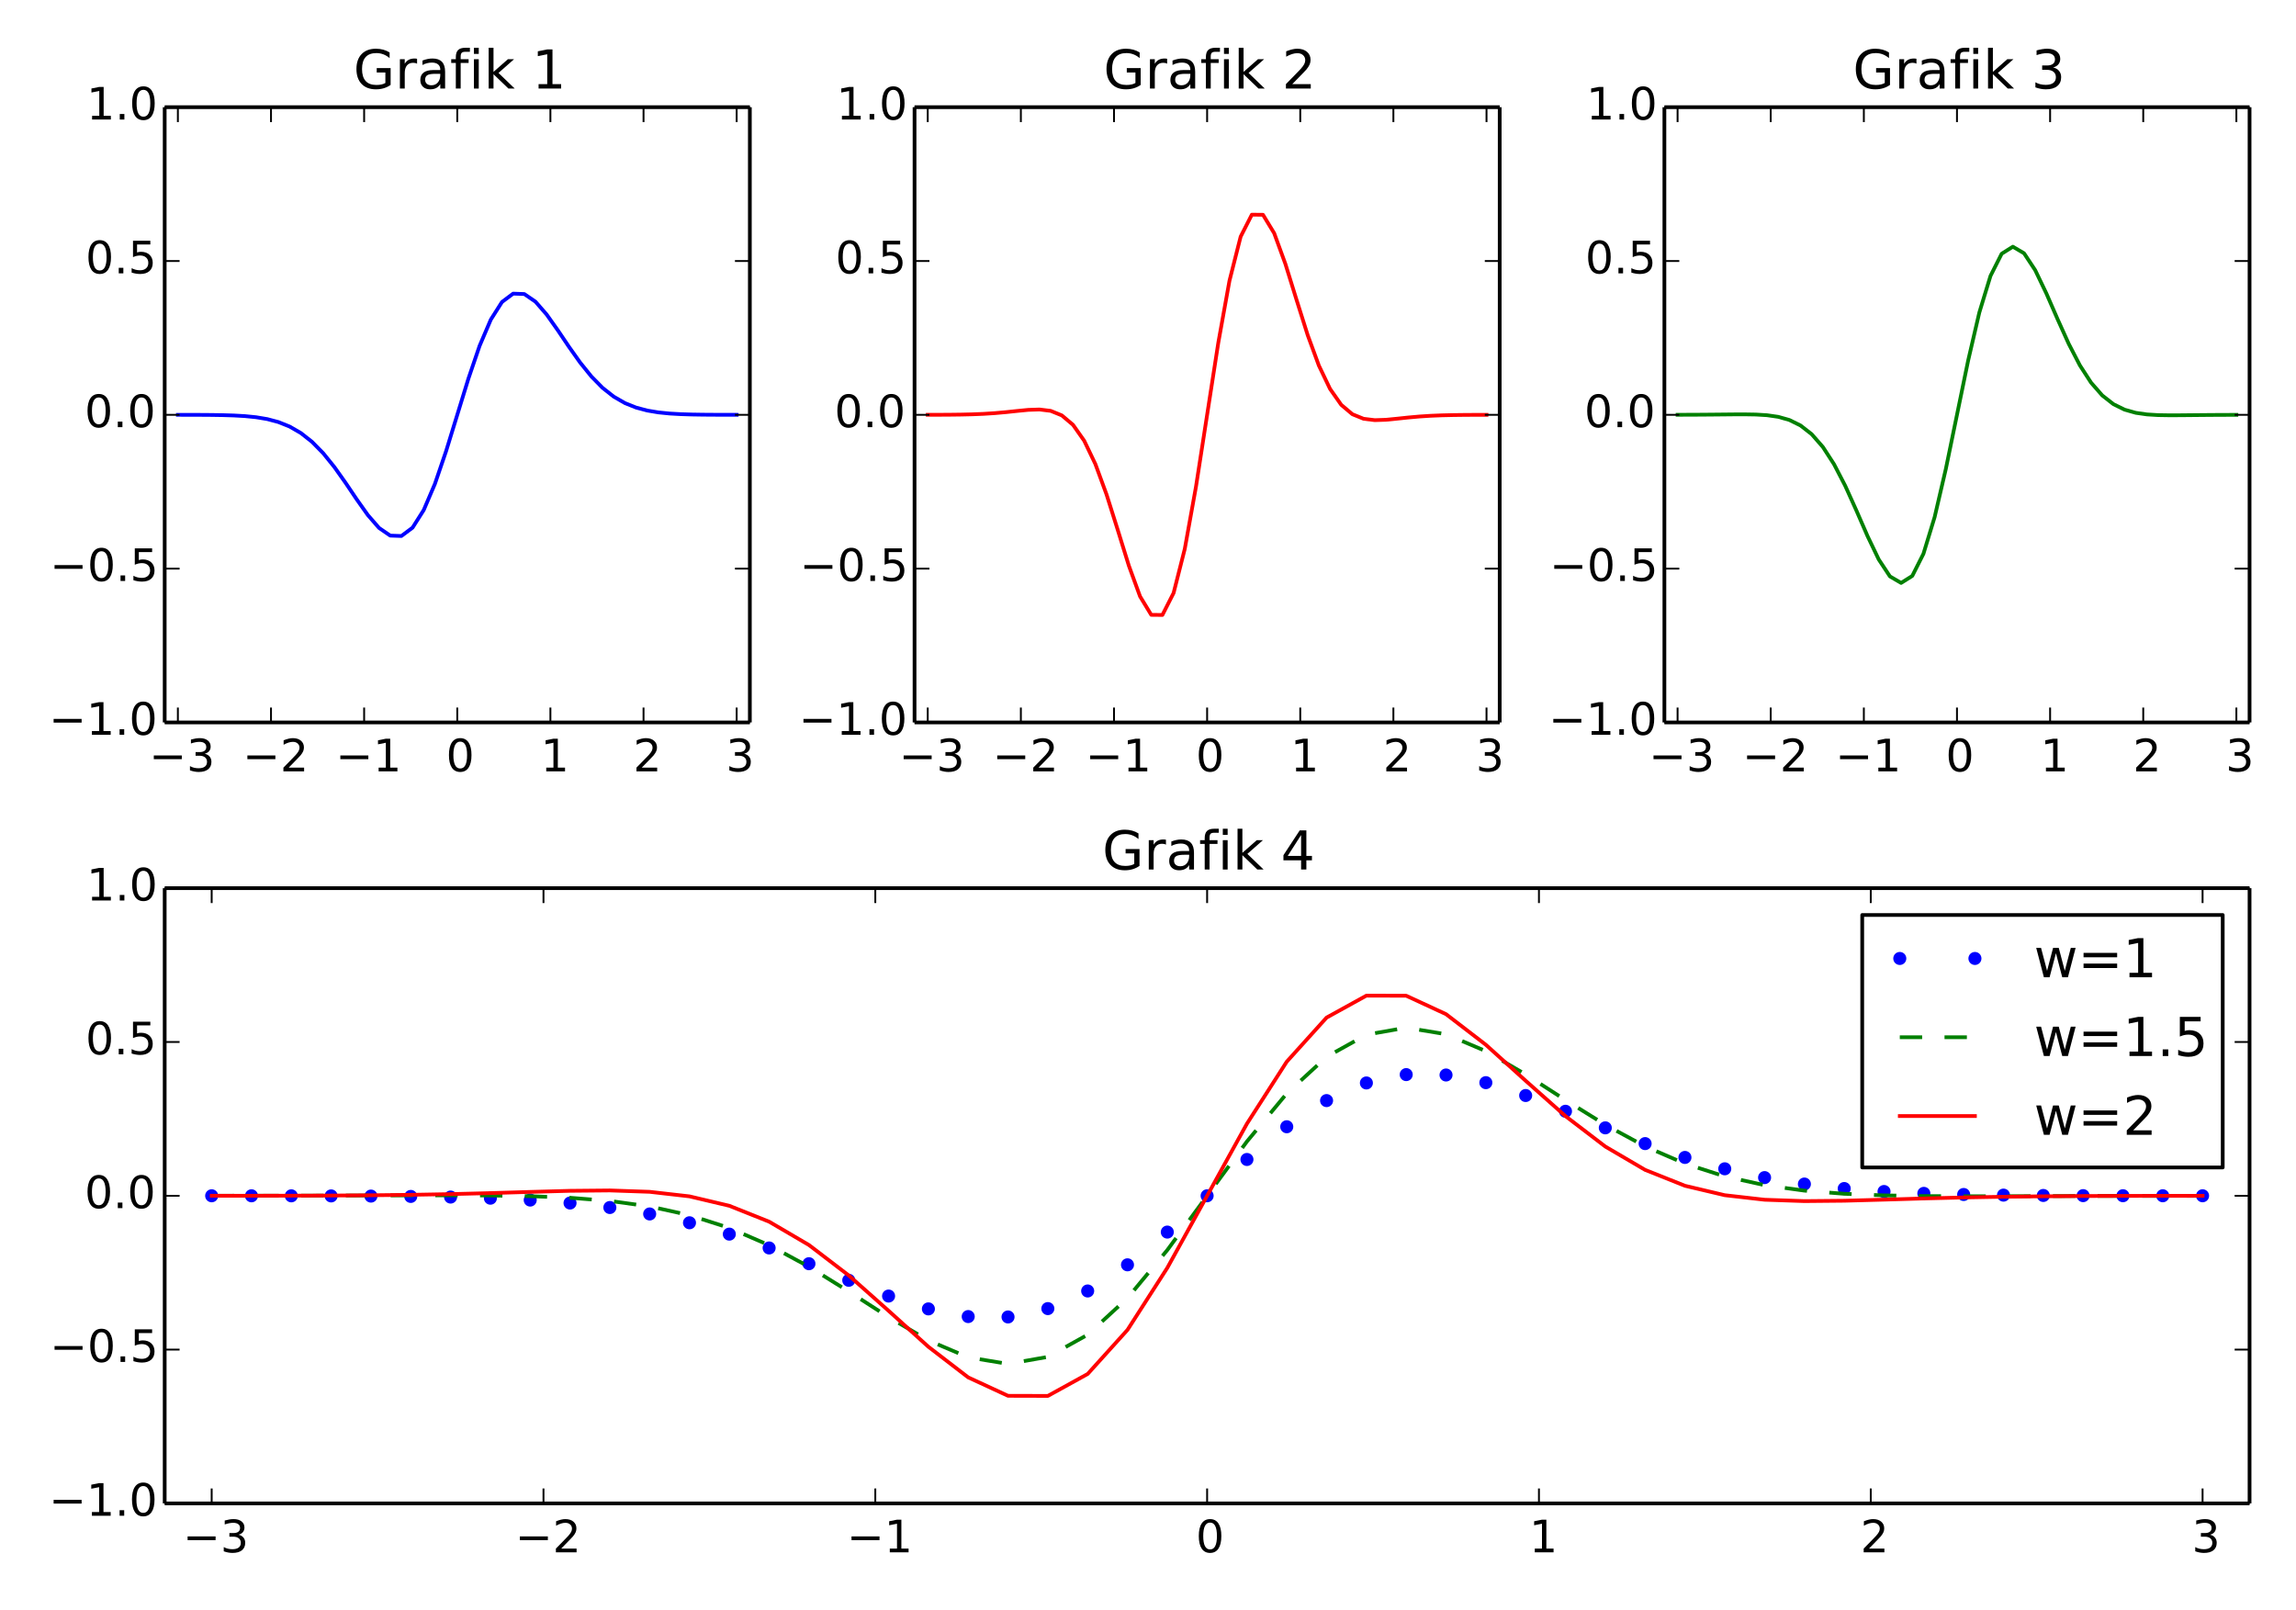 <?xml version="1.0" encoding="utf-8" standalone="no"?>
<!DOCTYPE svg PUBLIC "-//W3C//DTD SVG 1.1//EN"
  "http://www.w3.org/Graphics/SVG/1.1/DTD/svg11.dtd">
<!-- Created with matplotlib (http://matplotlib.org/) -->
<svg height="432pt" version="1.1" viewBox="0 0 616 432" width="616pt" xmlns="http://www.w3.org/2000/svg" xmlns:xlink="http://www.w3.org/1999/xlink">
 <defs>
  <style type="text/css">
*{stroke-linecap:butt;stroke-linejoin:round;}
  </style>
 </defs>
 <g id="figure_1">
  <g id="patch_1">
   <path d="
M0 432
L616.5 432
L616.5 0
L0 0
z
" style="fill:#ffffff;"/>
  </g>
  <g id="axes_1">
   <g id="patch_2">
    <path d="
M44.185 193.82
L201.18 193.82
L201.18 28.76
L44.185 28.76
z
" style="fill:#ffffff;"/>
   </g>
   <g id="line2d_1">
    <path clip-path="url(#p66e7d5e212)" d="
M47.723 111.291
L50.721 111.295
L53.72 111.305
L56.718 111.327
L59.716 111.374
L62.715 111.466
L65.713 111.636
L68.712 111.936
L71.71 112.437
L74.708 113.234
L77.707 114.438
L80.705 116.168
L83.704 118.529
L86.702 121.578
L89.7 125.289
L92.699 129.515
L95.697 133.962
L98.695 138.19
L101.694 141.637
L104.692 143.695
L107.691 143.802
L110.689 141.558
L113.687 136.829
L116.686 129.81
L119.684 121.029
L122.682 111.29
L125.681 101.551
L128.679 92.77
L131.678 85.751
L134.676 81.022
L137.674 78.778
L140.673 78.885
L143.671 80.943
L146.67 84.39
L149.668 88.618
L152.666 93.065
L155.665 97.291
L158.663 101.002
L161.661 104.051
L164.66 106.412
L167.658 108.142
L170.657 109.346
L173.655 110.143
L176.653 110.644
L179.652 110.944
L182.65 111.114
L185.649 111.206
L188.647 111.253
L191.645 111.275
L194.644 111.285
L197.642 111.289" style="fill:none;stroke:#0000ff;stroke-linecap:square;"/>
   </g>
   <g id="matplotlib.axis_1">
    <g id="xtick_1">
     <g id="line2d_2">
      <defs>
       <path d="
M0 0
L0 -4" id="m93b0483c22" style="stroke:#000000;stroke-width:0.5;"/>
      </defs>
      <g>
       <use style="stroke:#000000;stroke-width:0.5;" x="47.723" xlink:href="#m93b0483c22" y="193.82"/>
      </g>
     </g>
     <g id="line2d_3">
      <defs>
       <path d="
M0 0
L0 4" id="m741efc42ff" style="stroke:#000000;stroke-width:0.5;"/>
      </defs>
      <g>
       <use style="stroke:#000000;stroke-width:0.5;" x="47.723" xlink:href="#m741efc42ff" y="28.76"/>
      </g>
     </g>
     <g id="text_1">
      <!-- −3 -->
      <defs>
       <path d="
M10.594 35.5
L73.188 35.5
L73.188 27.203
L10.594 27.203
z
" id="BitstreamVeraSans-Roman-2212"/>
       <path d="
M40.578 39.312
Q47.656 37.797 51.625 33
Q55.609 28.219 55.609 21.188
Q55.609 10.406 48.188 4.484
Q40.766 -1.422 27.094 -1.422
Q22.516 -1.422 17.656 -0.516
Q12.797 0.391 7.625 2.203
L7.625 11.719
Q11.719 9.328 16.594 8.109
Q21.484 6.891 26.812 6.891
Q36.078 6.891 40.938 10.547
Q45.797 14.203 45.797 21.188
Q45.797 27.641 41.281 31.266
Q36.766 34.906 28.719 34.906
L20.219 34.906
L20.219 43.016
L29.109 43.016
Q36.375 43.016 40.234 45.922
Q44.094 48.828 44.094 54.297
Q44.094 59.906 40.109 62.906
Q36.141 65.922 28.719 65.922
Q24.656 65.922 20.016 65.031
Q15.375 64.156 9.812 62.312
L9.812 71.094
Q15.438 72.656 20.344 73.438
Q25.25 74.219 29.594 74.219
Q40.828 74.219 47.359 69.109
Q53.906 64.016 53.906 55.328
Q53.906 49.266 50.438 45.094
Q46.969 40.922 40.578 39.312" id="BitstreamVeraSans-Roman-33"/>
      </defs>
      <g transform="translate(39.994 206.938)scale(0.12 -0.12)">
       <use xlink:href="#BitstreamVeraSans-Roman-2212"/>
       <use x="83.789" xlink:href="#BitstreamVeraSans-Roman-33"/>
      </g>
     </g>
    </g>
    <g id="xtick_2">
     <g id="line2d_4">
      <g>
       <use style="stroke:#000000;stroke-width:0.5;" x="72.709" xlink:href="#m93b0483c22" y="193.82"/>
      </g>
     </g>
     <g id="line2d_5">
      <g>
       <use style="stroke:#000000;stroke-width:0.5;" x="72.709" xlink:href="#m741efc42ff" y="28.76"/>
      </g>
     </g>
     <g id="text_2">
      <!-- −2 -->
      <defs>
       <path d="
M19.188 8.297
L53.609 8.297
L53.609 0
L7.328 0
L7.328 8.297
Q12.938 14.109 22.625 23.891
Q32.328 33.688 34.812 36.531
Q39.547 41.844 41.422 45.531
Q43.312 49.219 43.312 52.781
Q43.312 58.594 39.234 62.25
Q35.156 65.922 28.609 65.922
Q23.969 65.922 18.812 64.312
Q13.672 62.703 7.812 59.422
L7.812 69.391
Q13.766 71.781 18.938 73
Q24.125 74.219 28.422 74.219
Q39.75 74.219 46.484 68.547
Q53.219 62.891 53.219 53.422
Q53.219 48.922 51.531 44.891
Q49.859 40.875 45.406 35.406
Q44.188 33.984 37.641 27.219
Q31.109 20.453 19.188 8.297" id="BitstreamVeraSans-Roman-32"/>
      </defs>
      <g transform="translate(65.101 206.938)scale(0.12 -0.12)">
       <use xlink:href="#BitstreamVeraSans-Roman-2212"/>
       <use x="83.789" xlink:href="#BitstreamVeraSans-Roman-32"/>
      </g>
     </g>
    </g>
    <g id="xtick_3">
     <g id="line2d_6">
      <g>
       <use style="stroke:#000000;stroke-width:0.5;" x="97.696" xlink:href="#m93b0483c22" y="193.82"/>
      </g>
     </g>
     <g id="line2d_7">
      <g>
       <use style="stroke:#000000;stroke-width:0.5;" x="97.696" xlink:href="#m741efc42ff" y="28.76"/>
      </g>
     </g>
     <g id="text_3">
      <!-- −1 -->
      <defs>
       <path d="
M12.406 8.297
L28.516 8.297
L28.516 63.922
L10.984 60.406
L10.984 69.391
L28.422 72.906
L38.281 72.906
L38.281 8.297
L54.391 8.297
L54.391 0
L12.406 0
z
" id="BitstreamVeraSans-Roman-31"/>
      </defs>
      <g transform="translate(90.04 206.938)scale(0.12 -0.12)">
       <use xlink:href="#BitstreamVeraSans-Roman-2212"/>
       <use x="83.789" xlink:href="#BitstreamVeraSans-Roman-31"/>
      </g>
     </g>
    </g>
    <g id="xtick_4">
     <g id="line2d_8">
      <g>
       <use style="stroke:#000000;stroke-width:0.5;" x="122.683" xlink:href="#m93b0483c22" y="193.82"/>
      </g>
     </g>
     <g id="line2d_9">
      <g>
       <use style="stroke:#000000;stroke-width:0.5;" x="122.683" xlink:href="#m741efc42ff" y="28.76"/>
      </g>
     </g>
     <g id="text_4">
      <!-- 0 -->
      <defs>
       <path d="
M31.781 66.406
Q24.172 66.406 20.328 58.906
Q16.5 51.422 16.5 36.375
Q16.5 21.391 20.328 13.891
Q24.172 6.391 31.781 6.391
Q39.453 6.391 43.281 13.891
Q47.125 21.391 47.125 36.375
Q47.125 51.422 43.281 58.906
Q39.453 66.406 31.781 66.406
M31.781 74.219
Q44.047 74.219 50.516 64.516
Q56.984 54.828 56.984 36.375
Q56.984 17.969 50.516 8.266
Q44.047 -1.422 31.781 -1.422
Q19.531 -1.422 13.062 8.266
Q6.594 17.969 6.594 36.375
Q6.594 54.828 13.062 64.516
Q19.531 74.219 31.781 74.219" id="BitstreamVeraSans-Roman-30"/>
      </defs>
      <g transform="translate(119.659 206.938)scale(0.12 -0.12)">
       <use xlink:href="#BitstreamVeraSans-Roman-30"/>
      </g>
     </g>
    </g>
    <g id="xtick_5">
     <g id="line2d_10">
      <g>
       <use style="stroke:#000000;stroke-width:0.5;" x="147.669" xlink:href="#m93b0483c22" y="193.82"/>
      </g>
     </g>
     <g id="line2d_11">
      <g>
       <use style="stroke:#000000;stroke-width:0.5;" x="147.669" xlink:href="#m741efc42ff" y="28.76"/>
      </g>
     </g>
     <g id="text_5">
      <!-- 1 -->
      <g transform="translate(145.065 206.938)scale(0.12 -0.12)">
       <use xlink:href="#BitstreamVeraSans-Roman-31"/>
      </g>
     </g>
    </g>
    <g id="xtick_6">
     <g id="line2d_12">
      <g>
       <use style="stroke:#000000;stroke-width:0.5;" x="172.656" xlink:href="#m93b0483c22" y="193.82"/>
      </g>
     </g>
     <g id="line2d_13">
      <g>
       <use style="stroke:#000000;stroke-width:0.5;" x="172.656" xlink:href="#m741efc42ff" y="28.76"/>
      </g>
     </g>
     <g id="text_6">
      <!-- 2 -->
      <g transform="translate(169.879 206.938)scale(0.12 -0.12)">
       <use xlink:href="#BitstreamVeraSans-Roman-32"/>
      </g>
     </g>
    </g>
    <g id="xtick_7">
     <g id="line2d_14">
      <g>
       <use style="stroke:#000000;stroke-width:0.5;" x="197.642" xlink:href="#m93b0483c22" y="193.82"/>
      </g>
     </g>
     <g id="line2d_15">
      <g>
       <use style="stroke:#000000;stroke-width:0.5;" x="197.642" xlink:href="#m741efc42ff" y="28.76"/>
      </g>
     </g>
     <g id="text_7">
      <!-- 3 -->
      <g transform="translate(194.763 206.938)scale(0.12 -0.12)">
       <use xlink:href="#BitstreamVeraSans-Roman-33"/>
      </g>
     </g>
    </g>
   </g>
   <g id="matplotlib.axis_2">
    <g id="ytick_1">
     <g id="line2d_16">
      <defs>
       <path d="
M0 0
L4 0" id="m728421d6d4" style="stroke:#000000;stroke-width:0.5;"/>
      </defs>
      <g>
       <use style="stroke:#000000;stroke-width:0.5;" x="44.185" xlink:href="#m728421d6d4" y="193.82"/>
      </g>
     </g>
     <g id="line2d_17">
      <defs>
       <path d="
M0 0
L-4 0" id="mcb0005524f" style="stroke:#000000;stroke-width:0.5;"/>
      </defs>
      <g>
       <use style="stroke:#000000;stroke-width:0.5;" x="201.18" xlink:href="#mcb0005524f" y="193.82"/>
      </g>
     </g>
     <g id="text_8">
      <!-- −1.0 -->
      <defs>
       <path d="
M10.688 12.406
L21 12.406
L21 0
L10.688 0
z
" id="BitstreamVeraSans-Roman-2e"/>
      </defs>
      <g transform="translate(13.114 197.131)scale(0.12 -0.12)">
       <use xlink:href="#BitstreamVeraSans-Roman-2212"/>
       <use x="83.789" xlink:href="#BitstreamVeraSans-Roman-31"/>
       <use x="147.412" xlink:href="#BitstreamVeraSans-Roman-2e"/>
       <use x="179.199" xlink:href="#BitstreamVeraSans-Roman-30"/>
      </g>
     </g>
    </g>
    <g id="ytick_2">
     <g id="line2d_18">
      <g>
       <use style="stroke:#000000;stroke-width:0.5;" x="44.185" xlink:href="#m728421d6d4" y="152.555"/>
      </g>
     </g>
     <g id="line2d_19">
      <g>
       <use style="stroke:#000000;stroke-width:0.5;" x="201.18" xlink:href="#mcb0005524f" y="152.555"/>
      </g>
     </g>
     <g id="text_9">
      <!-- −0.5 -->
      <defs>
       <path d="
M10.797 72.906
L49.516 72.906
L49.516 64.594
L19.828 64.594
L19.828 46.734
Q21.969 47.469 24.109 47.828
Q26.266 48.188 28.422 48.188
Q40.625 48.188 47.75 41.5
Q54.891 34.812 54.891 23.391
Q54.891 11.625 47.562 5.094
Q40.234 -1.422 26.906 -1.422
Q22.312 -1.422 17.547 -0.641
Q12.797 0.141 7.719 1.703
L7.719 11.625
Q12.109 9.234 16.797 8.062
Q21.484 6.891 26.703 6.891
Q35.156 6.891 40.078 11.328
Q45.016 15.766 45.016 23.391
Q45.016 31 40.078 35.438
Q35.156 39.891 26.703 39.891
Q22.75 39.891 18.812 39.016
Q14.891 38.141 10.797 36.281
z
" id="BitstreamVeraSans-Roman-35"/>
      </defs>
      <g transform="translate(13.365 155.866)scale(0.12 -0.12)">
       <use xlink:href="#BitstreamVeraSans-Roman-2212"/>
       <use x="83.789" xlink:href="#BitstreamVeraSans-Roman-30"/>
       <use x="147.412" xlink:href="#BitstreamVeraSans-Roman-2e"/>
       <use x="179.199" xlink:href="#BitstreamVeraSans-Roman-35"/>
      </g>
     </g>
    </g>
    <g id="ytick_3">
     <g id="line2d_20">
      <g>
       <use style="stroke:#000000;stroke-width:0.5;" x="44.185" xlink:href="#m728421d6d4" y="111.29"/>
      </g>
     </g>
     <g id="line2d_21">
      <g>
       <use style="stroke:#000000;stroke-width:0.5;" x="201.18" xlink:href="#mcb0005524f" y="111.29"/>
      </g>
     </g>
     <g id="text_10">
      <!-- 0.0 -->
      <g transform="translate(22.689 114.601)scale(0.12 -0.12)">
       <use xlink:href="#BitstreamVeraSans-Roman-30"/>
       <use x="63.623" xlink:href="#BitstreamVeraSans-Roman-2e"/>
       <use x="95.41" xlink:href="#BitstreamVeraSans-Roman-30"/>
      </g>
     </g>
    </g>
    <g id="ytick_4">
     <g id="line2d_22">
      <g>
       <use style="stroke:#000000;stroke-width:0.5;" x="44.185" xlink:href="#m728421d6d4" y="70.025"/>
      </g>
     </g>
     <g id="line2d_23">
      <g>
       <use style="stroke:#000000;stroke-width:0.5;" x="201.18" xlink:href="#mcb0005524f" y="70.025"/>
      </g>
     </g>
     <g id="text_11">
      <!-- 0.5 -->
      <g transform="translate(22.941 73.336)scale(0.12 -0.12)">
       <use xlink:href="#BitstreamVeraSans-Roman-30"/>
       <use x="63.623" xlink:href="#BitstreamVeraSans-Roman-2e"/>
       <use x="95.41" xlink:href="#BitstreamVeraSans-Roman-35"/>
      </g>
     </g>
    </g>
    <g id="ytick_5">
     <g id="line2d_24">
      <g>
       <use style="stroke:#000000;stroke-width:0.5;" x="44.185" xlink:href="#m728421d6d4" y="28.76"/>
      </g>
     </g>
     <g id="line2d_25">
      <g>
       <use style="stroke:#000000;stroke-width:0.5;" x="201.18" xlink:href="#mcb0005524f" y="28.76"/>
      </g>
     </g>
     <g id="text_12">
      <!-- 1.0 -->
      <g transform="translate(23.216 32.071)scale(0.12 -0.12)">
       <use xlink:href="#BitstreamVeraSans-Roman-31"/>
       <use x="63.623" xlink:href="#BitstreamVeraSans-Roman-2e"/>
       <use x="95.41" xlink:href="#BitstreamVeraSans-Roman-30"/>
      </g>
     </g>
    </g>
   </g>
   <g id="patch_3">
    <path d="
M44.185 28.76
L201.18 28.76" style="fill:none;stroke:#000000;"/>
   </g>
   <g id="patch_4">
    <path d="
M201.18 193.82
L201.18 28.76" style="fill:none;stroke:#000000;"/>
   </g>
   <g id="patch_5">
    <path d="
M44.185 193.82
L201.18 193.82" style="fill:none;stroke:#000000;"/>
   </g>
   <g id="patch_6">
    <path d="
M44.185 193.82
L44.185 28.76" style="fill:none;stroke:#000000;"/>
   </g>
   <g id="text_13">
    <!-- Grafik 1 -->
    <defs>
     <path id="BitstreamVeraSans-Roman-20"/>
     <path d="
M41.109 46.297
Q39.594 47.172 37.812 47.578
Q36.031 48 33.891 48
Q26.266 48 22.188 43.047
Q18.109 38.094 18.109 28.812
L18.109 0
L9.078 0
L9.078 54.688
L18.109 54.688
L18.109 46.188
Q20.953 51.172 25.484 53.578
Q30.031 56 36.531 56
Q37.453 56 38.578 55.875
Q39.703 55.766 41.062 55.516
z
" id="BitstreamVeraSans-Roman-72"/>
     <path d="
M9.078 75.984
L18.109 75.984
L18.109 31.109
L44.922 54.688
L56.391 54.688
L27.391 29.109
L57.625 0
L45.906 0
L18.109 26.703
L18.109 0
L9.078 0
z
" id="BitstreamVeraSans-Roman-6b"/>
     <path d="
M59.516 10.406
L59.516 29.984
L43.406 29.984
L43.406 38.094
L69.281 38.094
L69.281 6.781
Q63.578 2.734 56.688 0.656
Q49.812 -1.422 42 -1.422
Q24.906 -1.422 15.25 8.562
Q5.609 18.562 5.609 36.375
Q5.609 54.25 15.25 64.234
Q24.906 74.219 42 74.219
Q49.125 74.219 55.547 72.453
Q61.969 70.703 67.391 67.281
L67.391 56.781
Q61.922 61.422 55.766 63.766
Q49.609 66.109 42.828 66.109
Q29.438 66.109 22.719 58.641
Q16.016 51.172 16.016 36.375
Q16.016 21.625 22.719 14.156
Q29.438 6.688 42.828 6.688
Q48.047 6.688 52.141 7.594
Q56.25 8.5 59.516 10.406" id="BitstreamVeraSans-Roman-47"/>
     <path d="
M9.422 54.688
L18.406 54.688
L18.406 0
L9.422 0
z

M9.422 75.984
L18.406 75.984
L18.406 64.594
L9.422 64.594
z
" id="BitstreamVeraSans-Roman-69"/>
     <path d="
M37.109 75.984
L37.109 68.5
L28.516 68.5
Q23.688 68.5 21.797 66.547
Q19.922 64.594 19.922 59.516
L19.922 54.688
L34.719 54.688
L34.719 47.703
L19.922 47.703
L19.922 0
L10.891 0
L10.891 47.703
L2.297 47.703
L2.297 54.688
L10.891 54.688
L10.891 58.5
Q10.891 67.625 15.141 71.797
Q19.391 75.984 28.609 75.984
z
" id="BitstreamVeraSans-Roman-66"/>
     <path d="
M34.281 27.484
Q23.391 27.484 19.188 25
Q14.984 22.516 14.984 16.5
Q14.984 11.719 18.141 8.906
Q21.297 6.109 26.703 6.109
Q34.188 6.109 38.703 11.406
Q43.219 16.703 43.219 25.484
L43.219 27.484
z

M52.203 31.203
L52.203 0
L43.219 0
L43.219 8.297
Q40.141 3.328 35.547 0.953
Q30.953 -1.422 24.312 -1.422
Q15.922 -1.422 10.953 3.297
Q6 8.016 6 15.922
Q6 25.141 12.172 29.828
Q18.359 34.516 30.609 34.516
L43.219 34.516
L43.219 35.406
Q43.219 41.609 39.141 45
Q35.062 48.391 27.688 48.391
Q23 48.391 18.547 47.266
Q14.109 46.141 10.016 43.891
L10.016 52.203
Q14.938 54.109 19.578 55.047
Q24.219 56 28.609 56
Q40.484 56 46.344 49.844
Q52.203 43.703 52.203 31.203" id="BitstreamVeraSans-Roman-61"/>
    </defs>
    <g transform="translate(94.823 23.76)scale(0.144 -0.144)">
     <use xlink:href="#BitstreamVeraSans-Roman-47"/>
     <use x="77.49" xlink:href="#BitstreamVeraSans-Roman-72"/>
     <use x="118.604" xlink:href="#BitstreamVeraSans-Roman-61"/>
     <use x="179.883" xlink:href="#BitstreamVeraSans-Roman-66"/>
     <use x="215.088" xlink:href="#BitstreamVeraSans-Roman-69"/>
     <use x="242.871" xlink:href="#BitstreamVeraSans-Roman-6b"/>
     <use x="300.781" xlink:href="#BitstreamVeraSans-Roman-20"/>
     <use x="332.568" xlink:href="#BitstreamVeraSans-Roman-31"/>
    </g>
   </g>
  </g>
  <g id="axes_2">
   <g id="patch_7">
    <path d="
M245.365 193.82
L402.36 193.82
L402.36 28.76
L245.365 28.76
z
" style="fill:#ffffff;"/>
   </g>
   <g id="line2d_26">
    <path clip-path="url(#p37505155d9)" d="
M248.903 111.287
L251.901 111.28
L254.9 111.262
L257.898 111.225
L260.896 111.154
L263.895 111.031
L266.893 110.839
L269.892 110.572
L272.89 110.253
L275.888 109.96
L278.887 109.86
L281.885 110.227
L284.884 111.446
L287.882 113.974
L290.88 118.238
L293.879 124.498
L296.877 132.662
L299.875 142.145
L302.874 151.802
L305.872 160.015
L308.871 164.956
L311.869 164.985
L314.867 159.094
L317.866 147.267
L320.864 130.627
L323.862 111.29
L326.861 91.953
L329.859 75.312
L332.858 63.486
L335.856 57.595
L338.854 57.624
L341.853 62.565
L344.851 70.778
L347.85 80.435
L350.848 89.918
L353.846 98.082
L356.845 104.342
L359.843 108.606
L362.841 111.134
L365.84 112.353
L368.838 112.72
L371.837 112.62
L374.835 112.327
L377.833 112.008
L380.832 111.741
L383.83 111.549
L386.829 111.426
L389.827 111.355
L392.825 111.318
L395.824 111.3
L398.822 111.293" style="fill:none;stroke:#ff0000;stroke-linecap:square;"/>
   </g>
   <g id="matplotlib.axis_3">
    <g id="xtick_8">
     <g id="line2d_27">
      <g>
       <use style="stroke:#000000;stroke-width:0.5;" x="248.903" xlink:href="#m93b0483c22" y="193.82"/>
      </g>
     </g>
     <g id="line2d_28">
      <g>
       <use style="stroke:#000000;stroke-width:0.5;" x="248.903" xlink:href="#m741efc42ff" y="28.76"/>
      </g>
     </g>
     <g id="text_14">
      <!-- −3 -->
      <g transform="translate(241.174 206.938)scale(0.12 -0.12)">
       <use xlink:href="#BitstreamVeraSans-Roman-2212"/>
       <use x="83.789" xlink:href="#BitstreamVeraSans-Roman-33"/>
      </g>
     </g>
    </g>
    <g id="xtick_9">
     <g id="line2d_29">
      <g>
       <use style="stroke:#000000;stroke-width:0.5;" x="273.889" xlink:href="#m93b0483c22" y="193.82"/>
      </g>
     </g>
     <g id="line2d_30">
      <g>
       <use style="stroke:#000000;stroke-width:0.5;" x="273.889" xlink:href="#m741efc42ff" y="28.76"/>
      </g>
     </g>
     <g id="text_15">
      <!-- −2 -->
      <g transform="translate(266.281 206.938)scale(0.12 -0.12)">
       <use xlink:href="#BitstreamVeraSans-Roman-2212"/>
       <use x="83.789" xlink:href="#BitstreamVeraSans-Roman-32"/>
      </g>
     </g>
    </g>
    <g id="xtick_10">
     <g id="line2d_31">
      <g>
       <use style="stroke:#000000;stroke-width:0.5;" x="298.876" xlink:href="#m93b0483c22" y="193.82"/>
      </g>
     </g>
     <g id="line2d_32">
      <g>
       <use style="stroke:#000000;stroke-width:0.5;" x="298.876" xlink:href="#m741efc42ff" y="28.76"/>
      </g>
     </g>
     <g id="text_16">
      <!-- −1 -->
      <g transform="translate(291.22 206.938)scale(0.12 -0.12)">
       <use xlink:href="#BitstreamVeraSans-Roman-2212"/>
       <use x="83.789" xlink:href="#BitstreamVeraSans-Roman-31"/>
      </g>
     </g>
    </g>
    <g id="xtick_11">
     <g id="line2d_33">
      <g>
       <use style="stroke:#000000;stroke-width:0.5;" x="323.863" xlink:href="#m93b0483c22" y="193.82"/>
      </g>
     </g>
     <g id="line2d_34">
      <g>
       <use style="stroke:#000000;stroke-width:0.5;" x="323.863" xlink:href="#m741efc42ff" y="28.76"/>
      </g>
     </g>
     <g id="text_17">
      <!-- 0 -->
      <g transform="translate(320.839 206.938)scale(0.12 -0.12)">
       <use xlink:href="#BitstreamVeraSans-Roman-30"/>
      </g>
     </g>
    </g>
    <g id="xtick_12">
     <g id="line2d_35">
      <g>
       <use style="stroke:#000000;stroke-width:0.5;" x="348.849" xlink:href="#m93b0483c22" y="193.82"/>
      </g>
     </g>
     <g id="line2d_36">
      <g>
       <use style="stroke:#000000;stroke-width:0.5;" x="348.849" xlink:href="#m741efc42ff" y="28.76"/>
      </g>
     </g>
     <g id="text_18">
      <!-- 1 -->
      <g transform="translate(346.245 206.938)scale(0.12 -0.12)">
       <use xlink:href="#BitstreamVeraSans-Roman-31"/>
      </g>
     </g>
    </g>
    <g id="xtick_13">
     <g id="line2d_37">
      <g>
       <use style="stroke:#000000;stroke-width:0.5;" x="373.836" xlink:href="#m93b0483c22" y="193.82"/>
      </g>
     </g>
     <g id="line2d_38">
      <g>
       <use style="stroke:#000000;stroke-width:0.5;" x="373.836" xlink:href="#m741efc42ff" y="28.76"/>
      </g>
     </g>
     <g id="text_19">
      <!-- 2 -->
      <g transform="translate(371.059 206.938)scale(0.12 -0.12)">
       <use xlink:href="#BitstreamVeraSans-Roman-32"/>
      </g>
     </g>
    </g>
    <g id="xtick_14">
     <g id="line2d_39">
      <g>
       <use style="stroke:#000000;stroke-width:0.5;" x="398.822" xlink:href="#m93b0483c22" y="193.82"/>
      </g>
     </g>
     <g id="line2d_40">
      <g>
       <use style="stroke:#000000;stroke-width:0.5;" x="398.822" xlink:href="#m741efc42ff" y="28.76"/>
      </g>
     </g>
     <g id="text_20">
      <!-- 3 -->
      <g transform="translate(395.943 206.938)scale(0.12 -0.12)">
       <use xlink:href="#BitstreamVeraSans-Roman-33"/>
      </g>
     </g>
    </g>
   </g>
   <g id="matplotlib.axis_4">
    <g id="ytick_6">
     <g id="line2d_41">
      <g>
       <use style="stroke:#000000;stroke-width:0.5;" x="245.365" xlink:href="#m728421d6d4" y="193.82"/>
      </g>
     </g>
     <g id="line2d_42">
      <g>
       <use style="stroke:#000000;stroke-width:0.5;" x="402.36" xlink:href="#mcb0005524f" y="193.82"/>
      </g>
     </g>
     <g id="text_21">
      <!-- −1.0 -->
      <g transform="translate(214.294 197.131)scale(0.12 -0.12)">
       <use xlink:href="#BitstreamVeraSans-Roman-2212"/>
       <use x="83.789" xlink:href="#BitstreamVeraSans-Roman-31"/>
       <use x="147.412" xlink:href="#BitstreamVeraSans-Roman-2e"/>
       <use x="179.199" xlink:href="#BitstreamVeraSans-Roman-30"/>
      </g>
     </g>
    </g>
    <g id="ytick_7">
     <g id="line2d_43">
      <g>
       <use style="stroke:#000000;stroke-width:0.5;" x="245.365" xlink:href="#m728421d6d4" y="152.555"/>
      </g>
     </g>
     <g id="line2d_44">
      <g>
       <use style="stroke:#000000;stroke-width:0.5;" x="402.36" xlink:href="#mcb0005524f" y="152.555"/>
      </g>
     </g>
     <g id="text_22">
      <!-- −0.5 -->
      <g transform="translate(214.545 155.866)scale(0.12 -0.12)">
       <use xlink:href="#BitstreamVeraSans-Roman-2212"/>
       <use x="83.789" xlink:href="#BitstreamVeraSans-Roman-30"/>
       <use x="147.412" xlink:href="#BitstreamVeraSans-Roman-2e"/>
       <use x="179.199" xlink:href="#BitstreamVeraSans-Roman-35"/>
      </g>
     </g>
    </g>
    <g id="ytick_8">
     <g id="line2d_45">
      <g>
       <use style="stroke:#000000;stroke-width:0.5;" x="245.365" xlink:href="#m728421d6d4" y="111.29"/>
      </g>
     </g>
     <g id="line2d_46">
      <g>
       <use style="stroke:#000000;stroke-width:0.5;" x="402.36" xlink:href="#mcb0005524f" y="111.29"/>
      </g>
     </g>
     <g id="text_23">
      <!-- 0.0 -->
      <g transform="translate(223.869 114.601)scale(0.12 -0.12)">
       <use xlink:href="#BitstreamVeraSans-Roman-30"/>
       <use x="63.623" xlink:href="#BitstreamVeraSans-Roman-2e"/>
       <use x="95.41" xlink:href="#BitstreamVeraSans-Roman-30"/>
      </g>
     </g>
    </g>
    <g id="ytick_9">
     <g id="line2d_47">
      <g>
       <use style="stroke:#000000;stroke-width:0.5;" x="245.365" xlink:href="#m728421d6d4" y="70.025"/>
      </g>
     </g>
     <g id="line2d_48">
      <g>
       <use style="stroke:#000000;stroke-width:0.5;" x="402.36" xlink:href="#mcb0005524f" y="70.025"/>
      </g>
     </g>
     <g id="text_24">
      <!-- 0.5 -->
      <g transform="translate(224.121 73.336)scale(0.12 -0.12)">
       <use xlink:href="#BitstreamVeraSans-Roman-30"/>
       <use x="63.623" xlink:href="#BitstreamVeraSans-Roman-2e"/>
       <use x="95.41" xlink:href="#BitstreamVeraSans-Roman-35"/>
      </g>
     </g>
    </g>
    <g id="ytick_10">
     <g id="line2d_49">
      <g>
       <use style="stroke:#000000;stroke-width:0.5;" x="245.365" xlink:href="#m728421d6d4" y="28.76"/>
      </g>
     </g>
     <g id="line2d_50">
      <g>
       <use style="stroke:#000000;stroke-width:0.5;" x="402.36" xlink:href="#mcb0005524f" y="28.76"/>
      </g>
     </g>
     <g id="text_25">
      <!-- 1.0 -->
      <g transform="translate(224.396 32.071)scale(0.12 -0.12)">
       <use xlink:href="#BitstreamVeraSans-Roman-31"/>
       <use x="63.623" xlink:href="#BitstreamVeraSans-Roman-2e"/>
       <use x="95.41" xlink:href="#BitstreamVeraSans-Roman-30"/>
      </g>
     </g>
    </g>
   </g>
   <g id="patch_8">
    <path d="
M245.365 28.76
L402.36 28.76" style="fill:none;stroke:#000000;"/>
   </g>
   <g id="patch_9">
    <path d="
M402.36 193.82
L402.36 28.76" style="fill:none;stroke:#000000;"/>
   </g>
   <g id="patch_10">
    <path d="
M245.365 193.82
L402.36 193.82" style="fill:none;stroke:#000000;"/>
   </g>
   <g id="patch_11">
    <path d="
M245.365 193.82
L245.365 28.76" style="fill:none;stroke:#000000;"/>
   </g>
   <g id="text_26">
    <!-- Grafik 2 -->
    <g transform="translate(296.059 23.76)scale(0.144 -0.144)">
     <use xlink:href="#BitstreamVeraSans-Roman-47"/>
     <use x="77.49" xlink:href="#BitstreamVeraSans-Roman-72"/>
     <use x="118.604" xlink:href="#BitstreamVeraSans-Roman-61"/>
     <use x="179.883" xlink:href="#BitstreamVeraSans-Roman-66"/>
     <use x="215.088" xlink:href="#BitstreamVeraSans-Roman-69"/>
     <use x="242.871" xlink:href="#BitstreamVeraSans-Roman-6b"/>
     <use x="300.781" xlink:href="#BitstreamVeraSans-Roman-20"/>
     <use x="332.568" xlink:href="#BitstreamVeraSans-Roman-32"/>
    </g>
   </g>
  </g>
  <g id="axes_3">
   <g id="patch_12">
    <path d="
M446.545 193.82
L603.54 193.82
L603.54 28.76
L446.545 28.76
z
" style="fill:#ffffff;"/>
   </g>
   <g id="line2d_51">
    <path clip-path="url(#pe7e4956034)" d="
M450.083 111.28
L453.081 111.271
L456.08 111.256
L459.078 111.233
L462.076 111.204
L465.075 111.175
L468.073 111.165
L471.072 111.214
L474.07 111.395
L477.068 111.825
L480.067 112.671
L483.065 114.148
L486.064 116.491
L489.062 119.917
L492.06 124.548
L495.059 130.332
L498.057 136.966
L501.055 143.847
L504.054 150.092
L507.052 154.633
L510.051 156.393
L513.049 154.51
L516.047 148.564
L519.046 138.736
L522.044 125.854
L525.043 111.29
L528.041 96.726
L531.039 83.844
L534.038 74.016
L537.036 68.07
L540.034 66.187
L543.033 67.947
L546.031 72.488
L549.03 78.733
L552.028 85.614
L555.026 92.248
L558.025 98.032
L561.023 102.663
L564.021 106.089
L567.02 108.432
L570.018 109.909
L573.017 110.755
L576.015 111.185
L579.013 111.366
L582.012 111.415
L585.01 111.405
L588.009 111.376
L591.007 111.347
L594.005 111.324
L597.004 111.309
L600.002 111.3" style="fill:none;stroke:#008000;stroke-linecap:square;"/>
   </g>
   <g id="matplotlib.axis_5">
    <g id="xtick_15">
     <g id="line2d_52">
      <g>
       <use style="stroke:#000000;stroke-width:0.5;" x="450.083" xlink:href="#m93b0483c22" y="193.82"/>
      </g>
     </g>
     <g id="line2d_53">
      <g>
       <use style="stroke:#000000;stroke-width:0.5;" x="450.083" xlink:href="#m741efc42ff" y="28.76"/>
      </g>
     </g>
     <g id="text_27">
      <!-- −3 -->
      <g transform="translate(442.354 206.938)scale(0.12 -0.12)">
       <use xlink:href="#BitstreamVeraSans-Roman-2212"/>
       <use x="83.789" xlink:href="#BitstreamVeraSans-Roman-33"/>
      </g>
     </g>
    </g>
    <g id="xtick_16">
     <g id="line2d_54">
      <g>
       <use style="stroke:#000000;stroke-width:0.5;" x="475.069" xlink:href="#m93b0483c22" y="193.82"/>
      </g>
     </g>
     <g id="line2d_55">
      <g>
       <use style="stroke:#000000;stroke-width:0.5;" x="475.069" xlink:href="#m741efc42ff" y="28.76"/>
      </g>
     </g>
     <g id="text_28">
      <!-- −2 -->
      <g transform="translate(467.461 206.938)scale(0.12 -0.12)">
       <use xlink:href="#BitstreamVeraSans-Roman-2212"/>
       <use x="83.789" xlink:href="#BitstreamVeraSans-Roman-32"/>
      </g>
     </g>
    </g>
    <g id="xtick_17">
     <g id="line2d_56">
      <g>
       <use style="stroke:#000000;stroke-width:0.5;" x="500.056" xlink:href="#m93b0483c22" y="193.82"/>
      </g>
     </g>
     <g id="line2d_57">
      <g>
       <use style="stroke:#000000;stroke-width:0.5;" x="500.056" xlink:href="#m741efc42ff" y="28.76"/>
      </g>
     </g>
     <g id="text_29">
      <!-- −1 -->
      <g transform="translate(492.4 206.938)scale(0.12 -0.12)">
       <use xlink:href="#BitstreamVeraSans-Roman-2212"/>
       <use x="83.789" xlink:href="#BitstreamVeraSans-Roman-31"/>
      </g>
     </g>
    </g>
    <g id="xtick_18">
     <g id="line2d_58">
      <g>
       <use style="stroke:#000000;stroke-width:0.5;" x="525.043" xlink:href="#m93b0483c22" y="193.82"/>
      </g>
     </g>
     <g id="line2d_59">
      <g>
       <use style="stroke:#000000;stroke-width:0.5;" x="525.043" xlink:href="#m741efc42ff" y="28.76"/>
      </g>
     </g>
     <g id="text_30">
      <!-- 0 -->
      <g transform="translate(522.019 206.938)scale(0.12 -0.12)">
       <use xlink:href="#BitstreamVeraSans-Roman-30"/>
      </g>
     </g>
    </g>
    <g id="xtick_19">
     <g id="line2d_60">
      <g>
       <use style="stroke:#000000;stroke-width:0.5;" x="550.029" xlink:href="#m93b0483c22" y="193.82"/>
      </g>
     </g>
     <g id="line2d_61">
      <g>
       <use style="stroke:#000000;stroke-width:0.5;" x="550.029" xlink:href="#m741efc42ff" y="28.76"/>
      </g>
     </g>
     <g id="text_31">
      <!-- 1 -->
      <g transform="translate(547.425 206.938)scale(0.12 -0.12)">
       <use xlink:href="#BitstreamVeraSans-Roman-31"/>
      </g>
     </g>
    </g>
    <g id="xtick_20">
     <g id="line2d_62">
      <g>
       <use style="stroke:#000000;stroke-width:0.5;" x="575.016" xlink:href="#m93b0483c22" y="193.82"/>
      </g>
     </g>
     <g id="line2d_63">
      <g>
       <use style="stroke:#000000;stroke-width:0.5;" x="575.016" xlink:href="#m741efc42ff" y="28.76"/>
      </g>
     </g>
     <g id="text_32">
      <!-- 2 -->
      <g transform="translate(572.239 206.938)scale(0.12 -0.12)">
       <use xlink:href="#BitstreamVeraSans-Roman-32"/>
      </g>
     </g>
    </g>
    <g id="xtick_21">
     <g id="line2d_64">
      <g>
       <use style="stroke:#000000;stroke-width:0.5;" x="600.002" xlink:href="#m93b0483c22" y="193.82"/>
      </g>
     </g>
     <g id="line2d_65">
      <g>
       <use style="stroke:#000000;stroke-width:0.5;" x="600.002" xlink:href="#m741efc42ff" y="28.76"/>
      </g>
     </g>
     <g id="text_33">
      <!-- 3 -->
      <g transform="translate(597.123 206.938)scale(0.12 -0.12)">
       <use xlink:href="#BitstreamVeraSans-Roman-33"/>
      </g>
     </g>
    </g>
   </g>
   <g id="matplotlib.axis_6">
    <g id="ytick_11">
     <g id="line2d_66">
      <g>
       <use style="stroke:#000000;stroke-width:0.5;" x="446.545" xlink:href="#m728421d6d4" y="193.82"/>
      </g>
     </g>
     <g id="line2d_67">
      <g>
       <use style="stroke:#000000;stroke-width:0.5;" x="603.54" xlink:href="#mcb0005524f" y="193.82"/>
      </g>
     </g>
     <g id="text_34">
      <!-- −1.0 -->
      <g transform="translate(415.474 197.131)scale(0.12 -0.12)">
       <use xlink:href="#BitstreamVeraSans-Roman-2212"/>
       <use x="83.789" xlink:href="#BitstreamVeraSans-Roman-31"/>
       <use x="147.412" xlink:href="#BitstreamVeraSans-Roman-2e"/>
       <use x="179.199" xlink:href="#BitstreamVeraSans-Roman-30"/>
      </g>
     </g>
    </g>
    <g id="ytick_12">
     <g id="line2d_68">
      <g>
       <use style="stroke:#000000;stroke-width:0.5;" x="446.545" xlink:href="#m728421d6d4" y="152.555"/>
      </g>
     </g>
     <g id="line2d_69">
      <g>
       <use style="stroke:#000000;stroke-width:0.5;" x="603.54" xlink:href="#mcb0005524f" y="152.555"/>
      </g>
     </g>
     <g id="text_35">
      <!-- −0.5 -->
      <g transform="translate(415.725 155.866)scale(0.12 -0.12)">
       <use xlink:href="#BitstreamVeraSans-Roman-2212"/>
       <use x="83.789" xlink:href="#BitstreamVeraSans-Roman-30"/>
       <use x="147.412" xlink:href="#BitstreamVeraSans-Roman-2e"/>
       <use x="179.199" xlink:href="#BitstreamVeraSans-Roman-35"/>
      </g>
     </g>
    </g>
    <g id="ytick_13">
     <g id="line2d_70">
      <g>
       <use style="stroke:#000000;stroke-width:0.5;" x="446.545" xlink:href="#m728421d6d4" y="111.29"/>
      </g>
     </g>
     <g id="line2d_71">
      <g>
       <use style="stroke:#000000;stroke-width:0.5;" x="603.54" xlink:href="#mcb0005524f" y="111.29"/>
      </g>
     </g>
     <g id="text_36">
      <!-- 0.0 -->
      <g transform="translate(425.049 114.601)scale(0.12 -0.12)">
       <use xlink:href="#BitstreamVeraSans-Roman-30"/>
       <use x="63.623" xlink:href="#BitstreamVeraSans-Roman-2e"/>
       <use x="95.41" xlink:href="#BitstreamVeraSans-Roman-30"/>
      </g>
     </g>
    </g>
    <g id="ytick_14">
     <g id="line2d_72">
      <g>
       <use style="stroke:#000000;stroke-width:0.5;" x="446.545" xlink:href="#m728421d6d4" y="70.025"/>
      </g>
     </g>
     <g id="line2d_73">
      <g>
       <use style="stroke:#000000;stroke-width:0.5;" x="603.54" xlink:href="#mcb0005524f" y="70.025"/>
      </g>
     </g>
     <g id="text_37">
      <!-- 0.5 -->
      <g transform="translate(425.301 73.336)scale(0.12 -0.12)">
       <use xlink:href="#BitstreamVeraSans-Roman-30"/>
       <use x="63.623" xlink:href="#BitstreamVeraSans-Roman-2e"/>
       <use x="95.41" xlink:href="#BitstreamVeraSans-Roman-35"/>
      </g>
     </g>
    </g>
    <g id="ytick_15">
     <g id="line2d_74">
      <g>
       <use style="stroke:#000000;stroke-width:0.5;" x="446.545" xlink:href="#m728421d6d4" y="28.76"/>
      </g>
     </g>
     <g id="line2d_75">
      <g>
       <use style="stroke:#000000;stroke-width:0.5;" x="603.54" xlink:href="#mcb0005524f" y="28.76"/>
      </g>
     </g>
     <g id="text_38">
      <!-- 1.0 -->
      <g transform="translate(425.576 32.071)scale(0.12 -0.12)">
       <use xlink:href="#BitstreamVeraSans-Roman-31"/>
       <use x="63.623" xlink:href="#BitstreamVeraSans-Roman-2e"/>
       <use x="95.41" xlink:href="#BitstreamVeraSans-Roman-30"/>
      </g>
     </g>
    </g>
   </g>
   <g id="patch_13">
    <path d="
M446.545 28.76
L603.54 28.76" style="fill:none;stroke:#000000;"/>
   </g>
   <g id="patch_14">
    <path d="
M603.54 193.82
L603.54 28.76" style="fill:none;stroke:#000000;"/>
   </g>
   <g id="patch_15">
    <path d="
M446.545 193.82
L603.54 193.82" style="fill:none;stroke:#000000;"/>
   </g>
   <g id="patch_16">
    <path d="
M446.545 193.82
L446.545 28.76" style="fill:none;stroke:#000000;"/>
   </g>
   <g id="text_39">
    <!-- Grafik 3 -->
    <g transform="translate(497.095 23.76)scale(0.144 -0.144)">
     <use xlink:href="#BitstreamVeraSans-Roman-47"/>
     <use x="77.49" xlink:href="#BitstreamVeraSans-Roman-72"/>
     <use x="118.604" xlink:href="#BitstreamVeraSans-Roman-61"/>
     <use x="179.883" xlink:href="#BitstreamVeraSans-Roman-66"/>
     <use x="215.088" xlink:href="#BitstreamVeraSans-Roman-69"/>
     <use x="242.871" xlink:href="#BitstreamVeraSans-Roman-6b"/>
     <use x="300.781" xlink:href="#BitstreamVeraSans-Roman-20"/>
     <use x="332.568" xlink:href="#BitstreamVeraSans-Roman-33"/>
    </g>
   </g>
  </g>
  <g id="axes_4">
   <g id="patch_17">
    <path d="
M44.185 403.34
L603.54 403.34
L603.54 238.28
L44.185 238.28
z
" style="fill:#ffffff;"/>
   </g>
   <g id="line2d_76">
    <defs>
     <path d="
M0 1.5
C0.398 1.5 0.779 1.342 1.061 1.061
C1.342 0.779 1.5 0.398 1.5 0
C1.5 -0.398 1.342 -0.779 1.061 -1.061
C0.779 -1.342 0.398 -1.5 0 -1.5
C-0.398 -1.5 -0.779 -1.342 -1.061 -1.061
C-1.342 -0.779 -1.5 -0.398 -1.5 0
C-1.5 0.398 -1.342 0.779 -1.061 1.061
C-0.779 1.342 -0.398 1.5 0 1.5
z
" id="m76a7ce5b4a" style="stroke:#0000ff;stroke-width:0.5;"/>
    </defs>
    <g clip-path="url(#p803ae3514b)">
     <use style="fill:#0000ff;stroke:#0000ff;stroke-width:0.5;" x="56.79" xlink:href="#m76a7ce5b4a" y="320.811"/>
     <use style="fill:#0000ff;stroke:#0000ff;stroke-width:0.5;" x="67.473" xlink:href="#m76a7ce5b4a" y="320.815"/>
     <use style="fill:#0000ff;stroke:#0000ff;stroke-width:0.5;" x="78.156" xlink:href="#m76a7ce5b4a" y="320.825"/>
     <use style="fill:#0000ff;stroke:#0000ff;stroke-width:0.5;" x="88.839" xlink:href="#m76a7ce5b4a" y="320.847"/>
     <use style="fill:#0000ff;stroke:#0000ff;stroke-width:0.5;" x="99.522" xlink:href="#m76a7ce5b4a" y="320.894"/>
     <use style="fill:#0000ff;stroke:#0000ff;stroke-width:0.5;" x="110.205" xlink:href="#m76a7ce5b4a" y="320.986"/>
     <use style="fill:#0000ff;stroke:#0000ff;stroke-width:0.5;" x="120.888" xlink:href="#m76a7ce5b4a" y="321.156"/>
     <use style="fill:#0000ff;stroke:#0000ff;stroke-width:0.5;" x="131.57" xlink:href="#m76a7ce5b4a" y="321.456"/>
     <use style="fill:#0000ff;stroke:#0000ff;stroke-width:0.5;" x="142.253" xlink:href="#m76a7ce5b4a" y="321.957"/>
     <use style="fill:#0000ff;stroke:#0000ff;stroke-width:0.5;" x="152.936" xlink:href="#m76a7ce5b4a" y="322.754"/>
     <use style="fill:#0000ff;stroke:#0000ff;stroke-width:0.5;" x="163.619" xlink:href="#m76a7ce5b4a" y="323.958"/>
     <use style="fill:#0000ff;stroke:#0000ff;stroke-width:0.5;" x="174.302" xlink:href="#m76a7ce5b4a" y="325.688"/>
     <use style="fill:#0000ff;stroke:#0000ff;stroke-width:0.5;" x="184.985" xlink:href="#m76a7ce5b4a" y="328.049"/>
     <use style="fill:#0000ff;stroke:#0000ff;stroke-width:0.5;" x="195.668" xlink:href="#m76a7ce5b4a" y="331.098"/>
     <use style="fill:#0000ff;stroke:#0000ff;stroke-width:0.5;" x="206.351" xlink:href="#m76a7ce5b4a" y="334.809"/>
     <use style="fill:#0000ff;stroke:#0000ff;stroke-width:0.5;" x="217.034" xlink:href="#m76a7ce5b4a" y="339.035"/>
     <use style="fill:#0000ff;stroke:#0000ff;stroke-width:0.5;" x="227.716" xlink:href="#m76a7ce5b4a" y="343.482"/>
     <use style="fill:#0000ff;stroke:#0000ff;stroke-width:0.5;" x="238.399" xlink:href="#m76a7ce5b4a" y="347.71"/>
     <use style="fill:#0000ff;stroke:#0000ff;stroke-width:0.5;" x="249.082" xlink:href="#m76a7ce5b4a" y="351.157"/>
     <use style="fill:#0000ff;stroke:#0000ff;stroke-width:0.5;" x="259.765" xlink:href="#m76a7ce5b4a" y="353.215"/>
     <use style="fill:#0000ff;stroke:#0000ff;stroke-width:0.5;" x="270.448" xlink:href="#m76a7ce5b4a" y="353.322"/>
     <use style="fill:#0000ff;stroke:#0000ff;stroke-width:0.5;" x="281.131" xlink:href="#m76a7ce5b4a" y="351.078"/>
     <use style="fill:#0000ff;stroke:#0000ff;stroke-width:0.5;" x="291.814" xlink:href="#m76a7ce5b4a" y="346.349"/>
     <use style="fill:#0000ff;stroke:#0000ff;stroke-width:0.5;" x="302.497" xlink:href="#m76a7ce5b4a" y="339.33"/>
     <use style="fill:#0000ff;stroke:#0000ff;stroke-width:0.5;" x="313.18" xlink:href="#m76a7ce5b4a" y="330.549"/>
     <use style="fill:#0000ff;stroke:#0000ff;stroke-width:0.5;" x="323.863" xlink:href="#m76a7ce5b4a" y="320.81"/>
     <use style="fill:#0000ff;stroke:#0000ff;stroke-width:0.5;" x="334.545" xlink:href="#m76a7ce5b4a" y="311.071"/>
     <use style="fill:#0000ff;stroke:#0000ff;stroke-width:0.5;" x="345.228" xlink:href="#m76a7ce5b4a" y="302.29"/>
     <use style="fill:#0000ff;stroke:#0000ff;stroke-width:0.5;" x="355.911" xlink:href="#m76a7ce5b4a" y="295.271"/>
     <use style="fill:#0000ff;stroke:#0000ff;stroke-width:0.5;" x="366.594" xlink:href="#m76a7ce5b4a" y="290.542"/>
     <use style="fill:#0000ff;stroke:#0000ff;stroke-width:0.5;" x="377.277" xlink:href="#m76a7ce5b4a" y="288.298"/>
     <use style="fill:#0000ff;stroke:#0000ff;stroke-width:0.5;" x="387.96" xlink:href="#m76a7ce5b4a" y="288.405"/>
     <use style="fill:#0000ff;stroke:#0000ff;stroke-width:0.5;" x="398.643" xlink:href="#m76a7ce5b4a" y="290.463"/>
     <use style="fill:#0000ff;stroke:#0000ff;stroke-width:0.5;" x="409.326" xlink:href="#m76a7ce5b4a" y="293.91"/>
     <use style="fill:#0000ff;stroke:#0000ff;stroke-width:0.5;" x="420.009" xlink:href="#m76a7ce5b4a" y="298.138"/>
     <use style="fill:#0000ff;stroke:#0000ff;stroke-width:0.5;" x="430.691" xlink:href="#m76a7ce5b4a" y="302.585"/>
     <use style="fill:#0000ff;stroke:#0000ff;stroke-width:0.5;" x="441.374" xlink:href="#m76a7ce5b4a" y="306.811"/>
     <use style="fill:#0000ff;stroke:#0000ff;stroke-width:0.5;" x="452.057" xlink:href="#m76a7ce5b4a" y="310.522"/>
     <use style="fill:#0000ff;stroke:#0000ff;stroke-width:0.5;" x="462.74" xlink:href="#m76a7ce5b4a" y="313.571"/>
     <use style="fill:#0000ff;stroke:#0000ff;stroke-width:0.5;" x="473.423" xlink:href="#m76a7ce5b4a" y="315.932"/>
     <use style="fill:#0000ff;stroke:#0000ff;stroke-width:0.5;" x="484.106" xlink:href="#m76a7ce5b4a" y="317.662"/>
     <use style="fill:#0000ff;stroke:#0000ff;stroke-width:0.5;" x="494.789" xlink:href="#m76a7ce5b4a" y="318.866"/>
     <use style="fill:#0000ff;stroke:#0000ff;stroke-width:0.5;" x="505.472" xlink:href="#m76a7ce5b4a" y="319.663"/>
     <use style="fill:#0000ff;stroke:#0000ff;stroke-width:0.5;" x="516.155" xlink:href="#m76a7ce5b4a" y="320.164"/>
     <use style="fill:#0000ff;stroke:#0000ff;stroke-width:0.5;" x="526.837" xlink:href="#m76a7ce5b4a" y="320.464"/>
     <use style="fill:#0000ff;stroke:#0000ff;stroke-width:0.5;" x="537.52" xlink:href="#m76a7ce5b4a" y="320.634"/>
     <use style="fill:#0000ff;stroke:#0000ff;stroke-width:0.5;" x="548.203" xlink:href="#m76a7ce5b4a" y="320.726"/>
     <use style="fill:#0000ff;stroke:#0000ff;stroke-width:0.5;" x="558.886" xlink:href="#m76a7ce5b4a" y="320.773"/>
     <use style="fill:#0000ff;stroke:#0000ff;stroke-width:0.5;" x="569.569" xlink:href="#m76a7ce5b4a" y="320.795"/>
     <use style="fill:#0000ff;stroke:#0000ff;stroke-width:0.5;" x="580.252" xlink:href="#m76a7ce5b4a" y="320.805"/>
     <use style="fill:#0000ff;stroke:#0000ff;stroke-width:0.5;" x="590.935" xlink:href="#m76a7ce5b4a" y="320.809"/>
    </g>
   </g>
   <g id="line2d_77">
    <path clip-path="url(#p803ae3514b)" d="
M56.79 320.8
L67.473 320.791
L78.156 320.776
L88.839 320.753
L99.522 320.724
L110.205 320.695
L120.888 320.685
L131.57 320.734
L142.253 320.915
L152.936 321.345
L163.619 322.191
L174.302 323.668
L184.985 326.011
L195.668 329.437
L206.351 334.068
L217.034 339.852
L227.716 346.486
L238.399 353.367
L249.082 359.612
L259.765 364.153
L270.448 365.913
L281.131 364.03
L291.814 358.084
L302.497 348.256
L313.18 335.374
L323.863 320.81
L334.545 306.246
L345.228 293.364
L355.911 283.536
L366.594 277.59
L377.277 275.707
L387.96 277.467
L398.643 282.008
L409.326 288.253
L420.009 295.134
L430.691 301.768
L441.374 307.552
L452.057 312.183
L462.74 315.609
L473.423 317.952
L484.106 319.429
L494.789 320.275
L505.472 320.705
L516.155 320.886
L526.837 320.935
L537.52 320.925
L548.203 320.896
L558.886 320.867
L569.569 320.844
L580.252 320.829
L590.935 320.82" style="fill:none;stroke:#008000;stroke-dasharray:6,6;stroke-dashoffset:0.0;"/>
   </g>
   <g id="line2d_78">
    <path clip-path="url(#p803ae3514b)" d="
M56.79 320.807
L67.473 320.8
L78.156 320.782
L88.839 320.745
L99.522 320.674
L110.205 320.551
L120.888 320.359
L131.57 320.092
L142.253 319.773
L152.936 319.48
L163.619 319.38
L174.302 319.747
L184.985 320.966
L195.668 323.494
L206.351 327.758
L217.034 334.018
L227.716 342.182
L238.399 351.665
L249.082 361.322
L259.765 369.535
L270.448 374.476
L281.131 374.505
L291.814 368.614
L302.497 356.787
L313.18 340.147
L323.863 320.81
L334.545 301.473
L345.228 284.833
L355.911 273.006
L366.594 267.115
L377.277 267.144
L387.96 272.085
L398.643 280.298
L409.326 289.955
L420.009 299.438
L430.691 307.602
L441.374 313.862
L452.057 318.126
L462.74 320.654
L473.423 321.873
L484.106 322.24
L494.789 322.14
L505.472 321.847
L516.155 321.528
L526.837 321.261
L537.52 321.069
L548.203 320.946
L558.886 320.875
L569.569 320.838
L580.252 320.82
L590.935 320.813" style="fill:none;stroke:#ff0000;stroke-linecap:square;"/>
   </g>
   <g id="matplotlib.axis_7">
    <g id="xtick_22">
     <g id="line2d_79">
      <g>
       <use style="stroke:#000000;stroke-width:0.5;" x="56.79" xlink:href="#m93b0483c22" y="403.34"/>
      </g>
     </g>
     <g id="line2d_80">
      <g>
       <use style="stroke:#000000;stroke-width:0.5;" x="56.79" xlink:href="#m741efc42ff" y="238.28"/>
      </g>
     </g>
     <g id="text_40">
      <!-- −3 -->
      <g transform="translate(49.061 416.458)scale(0.12 -0.12)">
       <use xlink:href="#BitstreamVeraSans-Roman-2212"/>
       <use x="83.789" xlink:href="#BitstreamVeraSans-Roman-33"/>
      </g>
     </g>
    </g>
    <g id="xtick_23">
     <g id="line2d_81">
      <g>
       <use style="stroke:#000000;stroke-width:0.5;" x="145.814" xlink:href="#m93b0483c22" y="403.34"/>
      </g>
     </g>
     <g id="line2d_82">
      <g>
       <use style="stroke:#000000;stroke-width:0.5;" x="145.814" xlink:href="#m741efc42ff" y="238.28"/>
      </g>
     </g>
     <g id="text_41">
      <!-- −2 -->
      <g transform="translate(138.206 416.458)scale(0.12 -0.12)">
       <use xlink:href="#BitstreamVeraSans-Roman-2212"/>
       <use x="83.789" xlink:href="#BitstreamVeraSans-Roman-32"/>
      </g>
     </g>
    </g>
    <g id="xtick_24">
     <g id="line2d_83">
      <g>
       <use style="stroke:#000000;stroke-width:0.5;" x="234.838" xlink:href="#m93b0483c22" y="403.34"/>
      </g>
     </g>
     <g id="line2d_84">
      <g>
       <use style="stroke:#000000;stroke-width:0.5;" x="234.838" xlink:href="#m741efc42ff" y="238.28"/>
      </g>
     </g>
     <g id="text_42">
      <!-- −1 -->
      <g transform="translate(227.183 416.458)scale(0.12 -0.12)">
       <use xlink:href="#BitstreamVeraSans-Roman-2212"/>
       <use x="83.789" xlink:href="#BitstreamVeraSans-Roman-31"/>
      </g>
     </g>
    </g>
    <g id="xtick_25">
     <g id="line2d_85">
      <g>
       <use style="stroke:#000000;stroke-width:0.5;" x="323.863" xlink:href="#m93b0483c22" y="403.34"/>
      </g>
     </g>
     <g id="line2d_86">
      <g>
       <use style="stroke:#000000;stroke-width:0.5;" x="323.863" xlink:href="#m741efc42ff" y="238.28"/>
      </g>
     </g>
     <g id="text_43">
      <!-- 0 -->
      <g transform="translate(320.839 416.458)scale(0.12 -0.12)">
       <use xlink:href="#BitstreamVeraSans-Roman-30"/>
      </g>
     </g>
    </g>
    <g id="xtick_26">
     <g id="line2d_87">
      <g>
       <use style="stroke:#000000;stroke-width:0.5;" x="412.887" xlink:href="#m93b0483c22" y="403.34"/>
      </g>
     </g>
     <g id="line2d_88">
      <g>
       <use style="stroke:#000000;stroke-width:0.5;" x="412.887" xlink:href="#m741efc42ff" y="238.28"/>
      </g>
     </g>
     <g id="text_44">
      <!-- 1 -->
      <g transform="translate(410.282 416.458)scale(0.12 -0.12)">
       <use xlink:href="#BitstreamVeraSans-Roman-31"/>
      </g>
     </g>
    </g>
    <g id="xtick_27">
     <g id="line2d_89">
      <g>
       <use style="stroke:#000000;stroke-width:0.5;" x="501.911" xlink:href="#m93b0483c22" y="403.34"/>
      </g>
     </g>
     <g id="line2d_90">
      <g>
       <use style="stroke:#000000;stroke-width:0.5;" x="501.911" xlink:href="#m741efc42ff" y="238.28"/>
      </g>
     </g>
     <g id="text_45">
      <!-- 2 -->
      <g transform="translate(499.134 416.458)scale(0.12 -0.12)">
       <use xlink:href="#BitstreamVeraSans-Roman-32"/>
      </g>
     </g>
    </g>
    <g id="xtick_28">
     <g id="line2d_91">
      <g>
       <use style="stroke:#000000;stroke-width:0.5;" x="590.935" xlink:href="#m93b0483c22" y="403.34"/>
      </g>
     </g>
     <g id="line2d_92">
      <g>
       <use style="stroke:#000000;stroke-width:0.5;" x="590.935" xlink:href="#m741efc42ff" y="238.28"/>
      </g>
     </g>
     <g id="text_46">
      <!-- 3 -->
      <g transform="translate(588.056 416.458)scale(0.12 -0.12)">
       <use xlink:href="#BitstreamVeraSans-Roman-33"/>
      </g>
     </g>
    </g>
   </g>
   <g id="matplotlib.axis_8">
    <g id="ytick_16">
     <g id="line2d_93">
      <g>
       <use style="stroke:#000000;stroke-width:0.5;" x="44.185" xlink:href="#m728421d6d4" y="403.34"/>
      </g>
     </g>
     <g id="line2d_94">
      <g>
       <use style="stroke:#000000;stroke-width:0.5;" x="603.54" xlink:href="#mcb0005524f" y="403.34"/>
      </g>
     </g>
     <g id="text_47">
      <!-- −1.0 -->
      <g transform="translate(13.114 406.651)scale(0.12 -0.12)">
       <use xlink:href="#BitstreamVeraSans-Roman-2212"/>
       <use x="83.789" xlink:href="#BitstreamVeraSans-Roman-31"/>
       <use x="147.412" xlink:href="#BitstreamVeraSans-Roman-2e"/>
       <use x="179.199" xlink:href="#BitstreamVeraSans-Roman-30"/>
      </g>
     </g>
    </g>
    <g id="ytick_17">
     <g id="line2d_95">
      <g>
       <use style="stroke:#000000;stroke-width:0.5;" x="44.185" xlink:href="#m728421d6d4" y="362.075"/>
      </g>
     </g>
     <g id="line2d_96">
      <g>
       <use style="stroke:#000000;stroke-width:0.5;" x="603.54" xlink:href="#mcb0005524f" y="362.075"/>
      </g>
     </g>
     <g id="text_48">
      <!-- −0.5 -->
      <g transform="translate(13.365 365.386)scale(0.12 -0.12)">
       <use xlink:href="#BitstreamVeraSans-Roman-2212"/>
       <use x="83.789" xlink:href="#BitstreamVeraSans-Roman-30"/>
       <use x="147.412" xlink:href="#BitstreamVeraSans-Roman-2e"/>
       <use x="179.199" xlink:href="#BitstreamVeraSans-Roman-35"/>
      </g>
     </g>
    </g>
    <g id="ytick_18">
     <g id="line2d_97">
      <g>
       <use style="stroke:#000000;stroke-width:0.5;" x="44.185" xlink:href="#m728421d6d4" y="320.81"/>
      </g>
     </g>
     <g id="line2d_98">
      <g>
       <use style="stroke:#000000;stroke-width:0.5;" x="603.54" xlink:href="#mcb0005524f" y="320.81"/>
      </g>
     </g>
     <g id="text_49">
      <!-- 0.0 -->
      <g transform="translate(22.689 324.121)scale(0.12 -0.12)">
       <use xlink:href="#BitstreamVeraSans-Roman-30"/>
       <use x="63.623" xlink:href="#BitstreamVeraSans-Roman-2e"/>
       <use x="95.41" xlink:href="#BitstreamVeraSans-Roman-30"/>
      </g>
     </g>
    </g>
    <g id="ytick_19">
     <g id="line2d_99">
      <g>
       <use style="stroke:#000000;stroke-width:0.5;" x="44.185" xlink:href="#m728421d6d4" y="279.545"/>
      </g>
     </g>
     <g id="line2d_100">
      <g>
       <use style="stroke:#000000;stroke-width:0.5;" x="603.54" xlink:href="#mcb0005524f" y="279.545"/>
      </g>
     </g>
     <g id="text_50">
      <!-- 0.5 -->
      <g transform="translate(22.941 282.856)scale(0.12 -0.12)">
       <use xlink:href="#BitstreamVeraSans-Roman-30"/>
       <use x="63.623" xlink:href="#BitstreamVeraSans-Roman-2e"/>
       <use x="95.41" xlink:href="#BitstreamVeraSans-Roman-35"/>
      </g>
     </g>
    </g>
    <g id="ytick_20">
     <g id="line2d_101">
      <g>
       <use style="stroke:#000000;stroke-width:0.5;" x="44.185" xlink:href="#m728421d6d4" y="238.28"/>
      </g>
     </g>
     <g id="line2d_102">
      <g>
       <use style="stroke:#000000;stroke-width:0.5;" x="603.54" xlink:href="#mcb0005524f" y="238.28"/>
      </g>
     </g>
     <g id="text_51">
      <!-- 1.0 -->
      <g transform="translate(23.216 241.591)scale(0.12 -0.12)">
       <use xlink:href="#BitstreamVeraSans-Roman-31"/>
       <use x="63.623" xlink:href="#BitstreamVeraSans-Roman-2e"/>
       <use x="95.41" xlink:href="#BitstreamVeraSans-Roman-30"/>
      </g>
     </g>
    </g>
   </g>
   <g id="patch_18">
    <path d="
M44.185 238.28
L603.54 238.28" style="fill:none;stroke:#000000;"/>
   </g>
   <g id="patch_19">
    <path d="
M603.54 403.34
L603.54 238.28" style="fill:none;stroke:#000000;"/>
   </g>
   <g id="patch_20">
    <path d="
M44.185 403.34
L603.54 403.34" style="fill:none;stroke:#000000;"/>
   </g>
   <g id="patch_21">
    <path d="
M44.185 403.34
L44.185 238.28" style="fill:none;stroke:#000000;"/>
   </g>
   <g id="text_52">
    <!-- Grafik 4 -->
    <defs>
     <path d="
M37.797 64.312
L12.891 25.391
L37.797 25.391
z

M35.203 72.906
L47.609 72.906
L47.609 25.391
L58.016 25.391
L58.016 17.188
L47.609 17.188
L47.609 0
L37.797 0
L37.797 17.188
L4.891 17.188
L4.891 26.703
z
" id="BitstreamVeraSans-Roman-34"/>
    </defs>
    <g transform="translate(295.742 233.28)scale(0.144 -0.144)">
     <use xlink:href="#BitstreamVeraSans-Roman-47"/>
     <use x="77.49" xlink:href="#BitstreamVeraSans-Roman-72"/>
     <use x="118.604" xlink:href="#BitstreamVeraSans-Roman-61"/>
     <use x="179.883" xlink:href="#BitstreamVeraSans-Roman-66"/>
     <use x="215.088" xlink:href="#BitstreamVeraSans-Roman-69"/>
     <use x="242.871" xlink:href="#BitstreamVeraSans-Roman-6b"/>
     <use x="300.781" xlink:href="#BitstreamVeraSans-Roman-20"/>
     <use x="332.568" xlink:href="#BitstreamVeraSans-Roman-34"/>
    </g>
   </g>
   <g id="legend_1">
    <g id="patch_22">
     <path d="
M499.619 313.21
L596.34 313.21
L596.34 245.48
L499.619 245.48
L499.619 313.21
z
" style="fill:#ffffff;stroke:#000000;"/>
    </g>
    <g id="line2d_103"/>
    <g id="line2d_104">
     <g>
      <use style="fill:#0000ff;stroke:#0000ff;stroke-width:0.5;" x="509.699" xlink:href="#m76a7ce5b4a" y="257.142"/>
      <use style="fill:#0000ff;stroke:#0000ff;stroke-width:0.5;" x="529.859" xlink:href="#m76a7ce5b4a" y="257.142"/>
     </g>
    </g>
    <g id="text_53">
     <!-- w=1 -->
     <defs>
      <path d="
M4.203 54.688
L13.188 54.688
L24.422 12.016
L35.594 54.688
L46.188 54.688
L57.422 12.016
L68.609 54.688
L77.594 54.688
L63.281 0
L52.688 0
L40.922 44.828
L29.109 0
L18.5 0
z
" id="BitstreamVeraSans-Roman-77"/>
      <path d="
M10.594 45.406
L73.188 45.406
L73.188 37.203
L10.594 37.203
z

M10.594 25.484
L73.188 25.484
L73.188 17.188
L10.594 17.188
z
" id="BitstreamVeraSans-Roman-3d"/>
     </defs>
     <g transform="translate(545.699 262.182)scale(0.144 -0.144)">
      <use xlink:href="#BitstreamVeraSans-Roman-77"/>
      <use x="81.787" xlink:href="#BitstreamVeraSans-Roman-3d"/>
      <use x="165.576" xlink:href="#BitstreamVeraSans-Roman-31"/>
     </g>
    </g>
    <g id="line2d_105">
     <path d="
M509.699 278.278
L529.859 278.278" style="fill:none;stroke:#008000;stroke-dasharray:6,6;stroke-dashoffset:0.0;"/>
    </g>
    <g id="line2d_106"/>
    <g id="text_54">
     <!-- w=1.5 -->
     <g transform="translate(545.699 283.318)scale(0.144 -0.144)">
      <use xlink:href="#BitstreamVeraSans-Roman-77"/>
      <use x="81.787" xlink:href="#BitstreamVeraSans-Roman-3d"/>
      <use x="165.576" xlink:href="#BitstreamVeraSans-Roman-31"/>
      <use x="229.199" xlink:href="#BitstreamVeraSans-Roman-2e"/>
      <use x="260.986" xlink:href="#BitstreamVeraSans-Roman-35"/>
     </g>
    </g>
    <g id="line2d_107">
     <path d="
M509.699 299.415
L529.859 299.415" style="fill:none;stroke:#ff0000;stroke-linecap:square;"/>
    </g>
    <g id="line2d_108"/>
    <g id="text_55">
     <!-- w=2 -->
     <g transform="translate(545.699 304.455)scale(0.144 -0.144)">
      <use xlink:href="#BitstreamVeraSans-Roman-77"/>
      <use x="81.787" xlink:href="#BitstreamVeraSans-Roman-3d"/>
      <use x="165.576" xlink:href="#BitstreamVeraSans-Roman-32"/>
     </g>
    </g>
   </g>
  </g>
 </g>
 <defs>
  <clipPath id="p66e7d5e212">
   <rect height="165.06" width="156.995" x="44.185" y="28.76"/>
  </clipPath>
  <clipPath id="p37505155d9">
   <rect height="165.06" width="156.995" x="245.365" y="28.76"/>
  </clipPath>
  <clipPath id="p803ae3514b">
   <rect height="165.06" width="559.355" x="44.185" y="238.28"/>
  </clipPath>
  <clipPath id="pe7e4956034">
   <rect height="165.06" width="156.995" x="446.545" y="28.76"/>
  </clipPath>
 </defs>
</svg>
